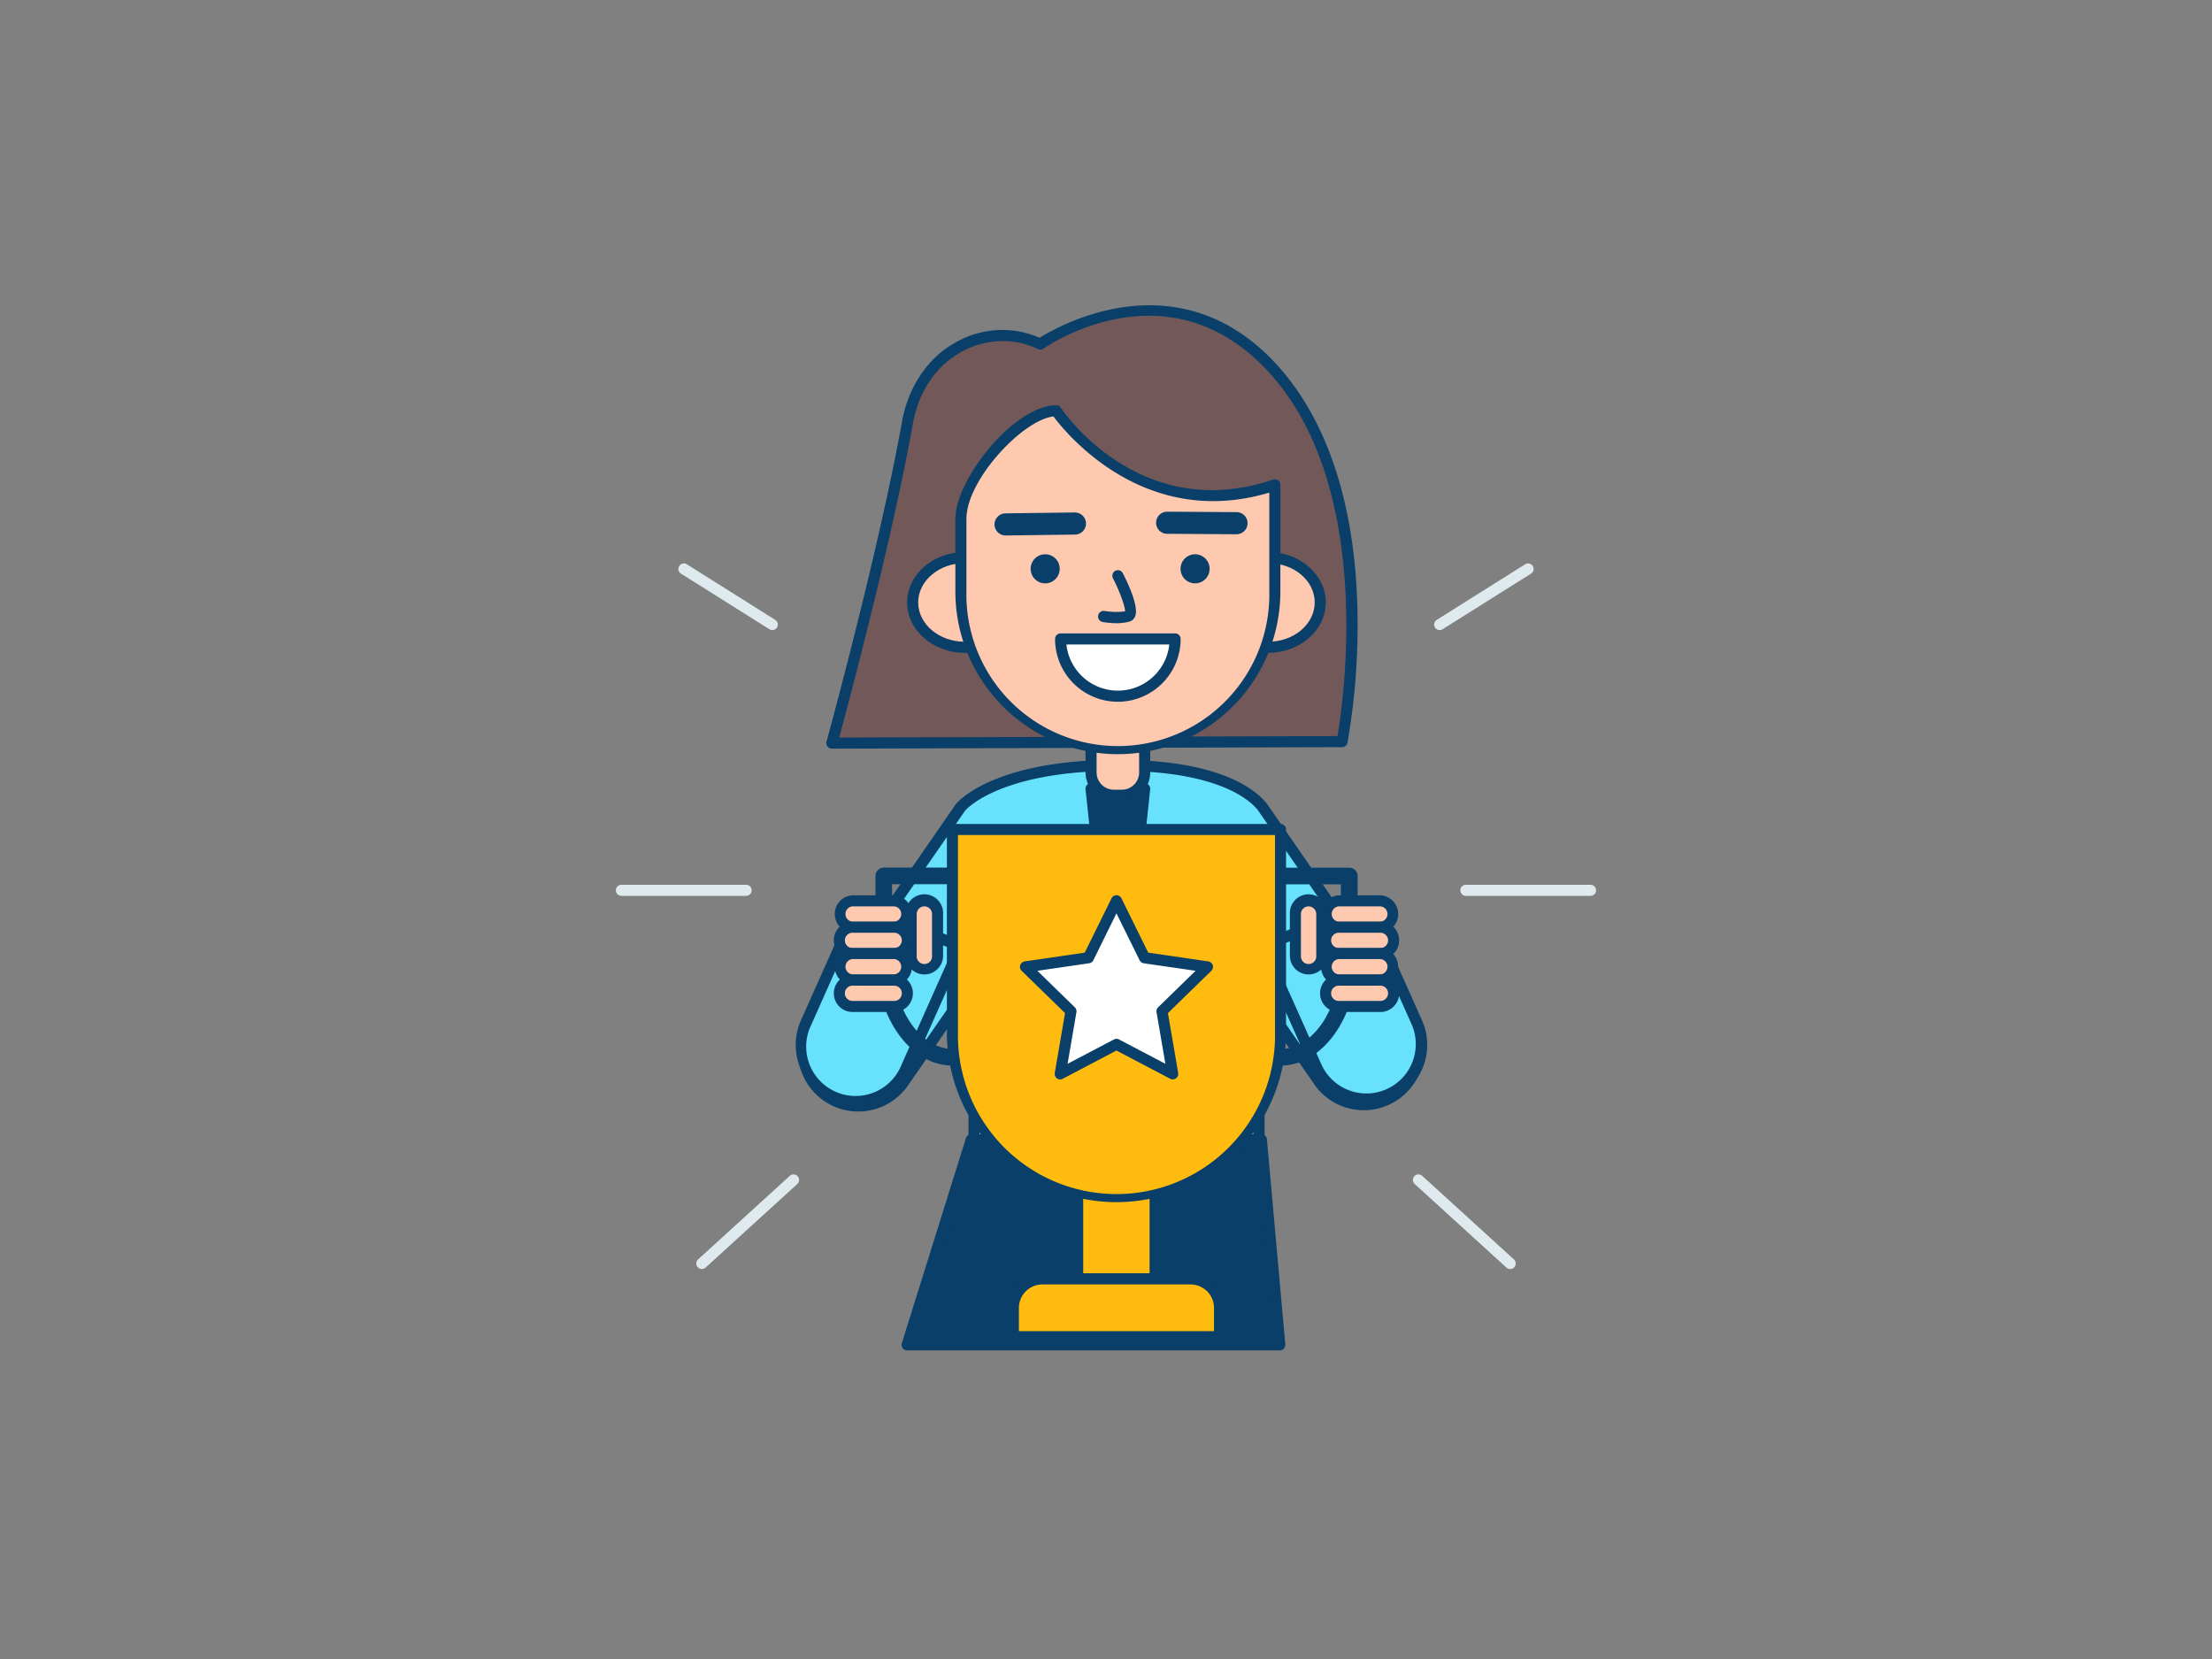 <svg xmlns="http://www.w3.org/2000/svg" viewBox="0 0 400 300"><rect x="0" y="0" width="400" height="300" fill="#808080" stroke="none"/><g id="_28_success_outline" data-name="#28_success_outline"><polygon points="231.44 243.19 164.08 243.19 175.68 206.11 228.11 206.11 231.44 243.19" fill="#093f68"/><path d="M231.44,244.19H164.08a1,1,0,0,1-1-1.3l11.59-37.08a1,1,0,0,1,1-.7h52.43a1,1,0,0,1,1,.91l3.32,37.08a1,1,0,0,1-.25.76A1,1,0,0,1,231.44,244.19Zm-66-2h64.9l-3.14-35.08H176.41Z" fill="#093f68"/><path d="M254.49,183.8,228.3,146c-.74-1-5.85-7.61-26.16-7.61s-27.45,6.29-28.46,7.61L147.49,183.8a9.93,9.93,0,0,0,15.84,12l12.81-18.52v28.84h51.5V179.88l11,15.91a9.93,9.93,0,1,0,15.83-12Z" fill="#68e1fd"/><path d="M227.64,207.11h-51.5a1,1,0,0,1-1-1V180.48l-11,15.88A10.93,10.93,0,1,1,146.7,183.2l26.16-37.8c.09-.11,6.36-8,29.28-8,18.86,0,25.14,5.6,27,8l26.2,37.84a10.93,10.93,0,0,1-17.44,13.18l-9.22-13.31v23A1,1,0,0,1,227.64,207.11Zm-50.5-2h49.5V179.88a1,1,0,0,1,1.83-.57l11,15.91A8.93,8.93,0,0,0,253.7,184.4l0,0-26.19-37.83c-1.26-1.66-6.87-7.18-25.34-7.18-21.59,0-27.61,7.14-27.66,7.22l-26.17,37.79A8.92,8.92,0,0,0,150,196.91a8.93,8.93,0,0,0,12.51-1.73l12.79-18.47a1,1,0,0,1,1.82.56Z" fill="#093f68"/><polygon points="197.3 142.66 202.15 188.03 206.99 142.66 197.3 142.66" fill="#093f68"/><path d="M202.14,189h0a1,1,0,0,1-1-.89l-4.84-45.37a1,1,0,0,1,.25-.78,1,1,0,0,1,.74-.33H207a1,1,0,0,1,.74.33,1,1,0,0,1,.25.78l-4.84,45.37A1,1,0,0,1,202.14,189Zm-3.73-45.37,3.73,35,3.74-35Z" fill="#093f68"/><path d="M246.72,163.66l9.48,21.25A9.93,9.93,0,0,1,238.06,193l-9.75-21.87Z" fill="#68e1fd"/><path d="M247.15,199.89a11,11,0,0,1-2.48-.29,10.86,10.86,0,0,1-7.52-6.19l-9.75-21.87a1,1,0,0,1,0-.78,1,1,0,0,1,.55-.56l18.42-7.47a1,1,0,0,1,1.29.52l9.48,21.25a10.94,10.94,0,0,1-10,15.39Zm-17.5-28.22L239,192.59a8.93,8.93,0,0,0,16.31-7.27L246.21,165Z" fill="#093f68"/><path d="M155.26,163.66l-9.48,21.25A9.93,9.93,0,0,0,163.92,193l9.76-21.87Z" fill="#68e1fd"/><path d="M154.84,199.89a10.94,10.94,0,0,1-10-15.39l9.48-21.25a1,1,0,0,1,1.29-.52l18.41,7.47a1,1,0,0,1,.55.56,1,1,0,0,1,0,.78l-9.76,21.87a10.82,10.82,0,0,1-7.51,6.19A11,11,0,0,1,154.84,199.89Zm.94-34.94-9.08,20.37A8.93,8.93,0,1,0,163,192.59l9.33-20.92Z" fill="#093f68"/><path d="M172.23,192.69c-7.67,0-13.91-8.87-13.91-19.78V158.39a1.5,1.5,0,0,1,1.5-1.5h12.24a1.5,1.5,0,0,1,0,3H161.32v13c0,9.25,4.89,16.78,10.91,16.78a1.5,1.5,0,0,1,0,3Z" fill="#093f68"/><path d="M231.56,192.69a1.5,1.5,0,0,1,0-3c6,0,10.91-7.53,10.91-16.78v-13H231.73a1.5,1.5,0,0,1,0-3H244a1.5,1.5,0,0,1,1.5,1.5v14.52C245.47,183.82,239.23,192.69,231.56,192.69Z" fill="#093f68"/><rect x="194.9" y="195.48" width="13.98" height="35.79" fill="#ffbc0e"/><path d="M208.88,232.27h-14a1,1,0,0,1-1-1V195.48a1,1,0,0,1,1-1h14a1,1,0,0,1,1,1v35.79A1,1,0,0,1,208.88,232.27Zm-13-2h12V196.48h-12Z" fill="#093f68"/><path d="M172.23,150h59.34a0,0,0,0,1,0,0v36.72a29.67,29.67,0,0,1-29.67,29.67h0a29.67,29.67,0,0,1-29.67-29.67V150a0,0,0,0,1,0,0Z" fill="#ffbc0e"/><path d="M201.89,217.39a30.7,30.7,0,0,1-30.66-30.67V150a1,1,0,0,1,1-1h59.33a1,1,0,0,1,1,1v36.72A30.71,30.71,0,0,1,201.89,217.39ZM173.23,151v35.72a28.67,28.67,0,1,0,57.33,0V151Z" fill="#093f68"/><path d="M188.49,231.27h26.8a5.24,5.24,0,0,1,5.24,5.24v5.2a0,0,0,0,1,0,0H183.25a0,0,0,0,1,0,0v-5.2A5.24,5.24,0,0,1,188.49,231.27Z" fill="#ffbc0e"/><path d="M220.53,242.71H183.25a1,1,0,0,1-1-1v-5.2a6.25,6.25,0,0,1,6.24-6.24h26.8a6.24,6.24,0,0,1,6.24,6.24v5.2A1,1,0,0,1,220.53,242.71Zm-36.28-2h35.28v-4.2a4.24,4.24,0,0,0-4.24-4.24h-26.8a4.25,4.25,0,0,0-4.24,4.24Z" fill="#093f68"/><polygon points="201.89 162.9 206.98 173.2 218.35 174.86 210.12 182.88 212.06 194.2 201.89 188.85 191.73 194.2 193.67 182.88 185.44 174.86 196.81 173.2 201.89 162.9" fill="#fff"/><path d="M191.73,195.2a1,1,0,0,1-.59-.19,1,1,0,0,1-.4-1l1.85-10.81-7.85-7.65a1,1,0,0,1,.56-1.7l10.85-1.58,4.85-9.83a1,1,0,0,1,1.79,0l4.85,9.83,10.85,1.58a1,1,0,0,1,.56,1.7l-7.85,7.65L213.05,194a1,1,0,0,1-.4,1,1,1,0,0,1-1.05.07l-9.71-5.1-9.7,5.1A1,1,0,0,1,191.73,195.2Zm-4.14-19.65,6.78,6.61a1,1,0,0,1,.28.88l-1.6,9.33,8.38-4.4a1,1,0,0,1,.93,0l8.38,4.4-1.6-9.33a1,1,0,0,1,.28-.88l6.78-6.61-9.37-1.36a1,1,0,0,1-.75-.54l-4.19-8.49-4.18,8.49a1,1,0,0,1-.76.54Z" fill="#093f68"/><path d="M150.43,134.38s9.39-34.15,13.65-57.9c2.39-13.31,14.73-18.74,24-14.26,0,0,21.68-15.19,40.2,2.51,23.7,22.65,14.38,69.38,14.38,69.38Z" fill="#725858"/><path d="M150.43,135.38a1,1,0,0,1-.8-.4,1,1,0,0,1-.17-.87c.1-.34,9.43-34.37,13.64-57.81,1.18-6.6,4.94-12,10.3-14.7A16.91,16.91,0,0,1,188,61.08c3.4-2.13,23.64-13.64,41,2.93,6.89,6.58,15.33,19.54,16.39,43.86a124.09,124.09,0,0,1-1.72,26.43,1,1,0,0,1-1,.81l-92.26.27Zm30.89-73.71a15.43,15.43,0,0,0-7,1.71c-4.87,2.49-8.16,7.2-9.25,13.27-3.75,20.95-11.59,50.3-13.32,56.72l90.11-.26c1.07-6.25,7.11-47.26-14.23-67.66-17.7-16.91-38.08-3-38.94-2.41a1,1,0,0,1-1,.08A14.56,14.56,0,0,0,181.32,61.67Z" fill="#093f68"/><path d="M197.3,134.11H207a0,0,0,0,1,0,0v5.58a4.11,4.11,0,0,1-4.11,4.11h-1.46a4.11,4.11,0,0,1-4.11-4.11v-5.58A0,0,0,0,1,197.3,134.11Z" fill="#ffc9b0"/><path d="M202.88,144.8h-1.47a5.12,5.12,0,0,1-5.11-5.12v-5.57a1,1,0,0,1,1-1H207a1,1,0,0,1,1,1v5.57A5.12,5.12,0,0,1,202.88,144.8Zm-4.58-9.69v4.57a3.12,3.12,0,0,0,3.11,3.12h1.47a3.12,3.12,0,0,0,3.11-3.12v-4.57Z" fill="#093f68"/><ellipse cx="174.46" cy="108.94" rx="9.41" ry="8.11" fill="#ffc9b0"/><path d="M174.46,118.05c-5.74,0-10.42-4.08-10.42-9.11s4.68-9.11,10.42-9.11,10.41,4.09,10.41,9.11S180.2,118.05,174.46,118.05Zm0-16.22c-4.64,0-8.42,3.19-8.42,7.11s3.78,7.11,8.42,7.11,8.41-3.19,8.41-7.11S179.1,101.83,174.46,101.83Z" fill="#093f68"/><ellipse cx="229.33" cy="108.94" rx="9.41" ry="8.11" fill="#ffc9b0"/><path d="M229.33,118.05c-5.74,0-10.41-4.08-10.41-9.11s4.67-9.11,10.41-9.11,10.41,4.09,10.41,9.11S235.07,118.05,229.33,118.05Zm0-16.22c-4.64,0-8.41,3.19-8.41,7.11s3.77,7.11,8.41,7.11,8.41-3.19,8.41-7.11S234,101.83,229.33,101.83Z" fill="#093f68"/><path d="M202.14,135.38h0A28.39,28.39,0,0,1,173.76,107V93.85c0-6.83,10.41-19.56,17.23-19.56,0,0,14.61,21.81,39.54,13.42V107A28.39,28.39,0,0,1,202.14,135.38Z" fill="#ffc9b0"/><path d="M202.14,136.38A29.42,29.42,0,0,1,172.76,107V93.85c0-7.27,10.72-20.56,18.23-20.56a1,1,0,0,1,.83.44c.58.86,14.49,21.08,38.39,13a1,1,0,0,1,.91.14,1,1,0,0,1,.41.81V107A29.42,29.42,0,0,1,202.14,136.38ZM190.5,75.31c-5.58.63-15.74,11.47-15.74,18.54V107a27.39,27.39,0,1,0,54.77,0V89.08C207,95.81,192.84,78.44,190.5,75.31Z" fill="#093f68"/><circle cx="189" cy="102.86" r="2.63" fill="#093f68"/><circle cx="216.11" cy="102.86" r="2.63" fill="#093f68"/><path d="M212.5,115.54a10.36,10.36,0,1,1-20.71,0Z" fill="#fff"/><path d="M202.14,126.9a11.36,11.36,0,0,1-11.35-11.36,1,1,0,0,1,1-1H212.5a1,1,0,0,1,1,1A11.37,11.37,0,0,1,202.14,126.9Zm-9.3-10.36a9.36,9.36,0,0,0,18.61,0Z" fill="#093f68"/><path d="M202,112.7a16.49,16.49,0,0,1-2.59-.22,1,1,0,0,1,.34-2,12.63,12.63,0,0,0,3.7.07c0-.88-.93-3.53-2.2-6a1,1,0,0,1,1.77-.93c.93,1.79,3,6.14,2.23,7.89a1.6,1.6,0,0,1-1.07.91A9.33,9.33,0,0,1,202,112.7Z" fill="#093f68"/><path d="M181.84,96.83a2,2,0,0,1,0-4l12.54-.16a2,2,0,0,1,2,2,2,2,0,0,1-2,2l-12.54.16Z" fill="#093f68"/><path d="M223.6,96.61h0l-12.54-.08a2,2,0,0,1,0-4l12.54.08a2,2,0,0,1,0,4Z" fill="#093f68"/><rect x="151.78" y="162.9" width="12.3" height="4.77" rx="2.38" fill="#ffc9b0"/><path d="M161.7,168.67h-7.54a3.39,3.39,0,0,1,0-6.77h7.54a3.39,3.39,0,0,1,0,6.77Zm-7.54-4.77a1.39,1.39,0,0,0,0,2.77h7.54a1.39,1.39,0,0,0,0-2.77Z" fill="#093f68"/><rect x="161" y="166.67" width="12.3" height="4.77" rx="2.38" transform="translate(336.21 1.9) rotate(90)" fill="#ffc9b0"/><path d="M167.16,176.21a3.39,3.39,0,0,1-3.39-3.39v-7.53a3.39,3.39,0,1,1,6.77,0v7.53A3.39,3.39,0,0,1,167.16,176.21Zm0-12.31a1.39,1.39,0,0,0-1.39,1.39v7.53a1.39,1.39,0,1,0,2.77,0v-7.53A1.38,1.38,0,0,0,167.16,163.9Z" fill="#093f68"/><rect x="151.78" y="167.67" width="12.3" height="4.77" rx="2.38" fill="#ffc9b0"/><path d="M161.7,173.43h-7.54a3.38,3.38,0,1,1,0-6.76h7.54a3.38,3.38,0,0,1,0,6.76Zm-7.54-4.76a1.38,1.38,0,0,0,0,2.76h7.54a1.38,1.38,0,0,0,0-2.76Z" fill="#093f68"/><rect x="151.78" y="172.43" width="12.3" height="4.77" rx="2.38" fill="#ffc9b0"/><path d="M161.7,178.2h-7.54a3.39,3.39,0,0,1,0-6.77h7.54a3.39,3.39,0,0,1,0,6.77Zm-7.54-4.77a1.39,1.39,0,0,0,0,2.77h7.54a1.39,1.39,0,0,0,0-2.77Z" fill="#093f68"/><rect x="151.78" y="177.2" width="12.3" height="4.77" rx="2.38" fill="#ffc9b0"/><path d="M161.7,183h-7.54a3.38,3.38,0,1,1,0-6.76h7.54a3.38,3.38,0,1,1,0,6.76Zm-7.54-4.76a1.38,1.38,0,0,0,0,2.76h7.54a1.38,1.38,0,0,0,0-2.76Z" fill="#093f68"/><rect x="239.71" y="162.9" width="12.3" height="4.77" rx="2.38" transform="translate(491.72 330.57) rotate(-180)" fill="#ffc9b0"/><path d="M249.63,168.67h-7.54a3.39,3.39,0,0,1,0-6.77h7.54a3.39,3.39,0,0,1,0,6.77Zm-7.54-4.77a1.39,1.39,0,0,0,0,2.77h7.54a1.39,1.39,0,0,0,0-2.77Z" fill="#093f68"/><rect x="230.48" y="166.67" width="12.3" height="4.77" rx="2.38" transform="translate(405.69 -67.58) rotate(90)" fill="#ffc9b0"/><path d="M236.63,176.21a3.39,3.39,0,0,1-3.38-3.39v-7.53a3.39,3.39,0,1,1,6.77,0v7.53A3.39,3.39,0,0,1,236.63,176.21Zm0-12.31a1.38,1.38,0,0,0-1.38,1.39v7.53a1.39,1.39,0,1,0,2.77,0v-7.53A1.39,1.39,0,0,0,236.63,163.9Z" fill="#093f68"/><rect x="239.71" y="167.67" width="12.3" height="4.77" rx="2.38" transform="translate(491.72 340.1) rotate(180)" fill="#ffc9b0"/><path d="M249.63,173.43h-7.54a3.38,3.38,0,0,1,0-6.76h7.54a3.38,3.38,0,0,1,0,6.76Zm-7.54-4.76a1.38,1.38,0,1,0,0,2.76h7.54a1.38,1.38,0,0,0,0-2.76Z" fill="#093f68"/><rect x="239.71" y="172.43" width="12.3" height="4.77" rx="2.38" transform="translate(491.72 349.63) rotate(-180)" fill="#ffc9b0"/><path d="M249.63,178.2h-7.54a3.39,3.39,0,0,1,0-6.77h7.54a3.39,3.39,0,0,1,0,6.77Zm-7.54-4.77a1.39,1.39,0,0,0,0,2.77h7.54a1.39,1.39,0,0,0,0-2.77Z" fill="#093f68"/><rect x="239.71" y="177.2" width="12.3" height="4.77" rx="2.38" transform="translate(491.72 359.16) rotate(180)" fill="#ffc9b0"/><path d="M249.63,183h-7.54a3.38,3.38,0,1,1,0-6.76h7.54a3.38,3.38,0,0,1,0,6.76Zm-7.54-4.76a1.38,1.38,0,0,0,0,2.76h7.54a1.38,1.38,0,0,0,0-2.76Z" fill="#093f68"/><path d="M139.67,113.94a1,1,0,0,1-.53-.15l-16-10.06a1,1,0,0,1-.32-1.37,1,1,0,0,1,1.38-.32l16,10.06a1,1,0,0,1-.53,1.84Z" fill="#dfeaef"/><path d="M126.91,229.48a1,1,0,0,1-.67-1.74l16.58-15.11a1,1,0,0,1,1.35,1.48l-16.58,15.11A1,1,0,0,1,126.91,229.48Z" fill="#dfeaef"/><path d="M134.92,162H112.37a1,1,0,0,1,0-2h22.55a1,1,0,0,1,0,2Z" fill="#dfeaef"/><path d="M260.33,113.94a1,1,0,0,1-.53-1.84l16-10.06a1,1,0,0,1,1.38.32,1,1,0,0,1-.32,1.37l-16,10.06A1,1,0,0,1,260.33,113.94Z" fill="#dfeaef"/><path d="M273.09,229.48a1,1,0,0,1-.68-.26l-16.58-15.11a1,1,0,0,1,1.35-1.48l16.58,15.11a1,1,0,0,1-.67,1.74Z" fill="#dfeaef"/><path d="M287.62,162H265.08a1,1,0,0,1,0-2h22.54a1,1,0,0,1,0,2Z" fill="#dfeaef"/></g></svg>